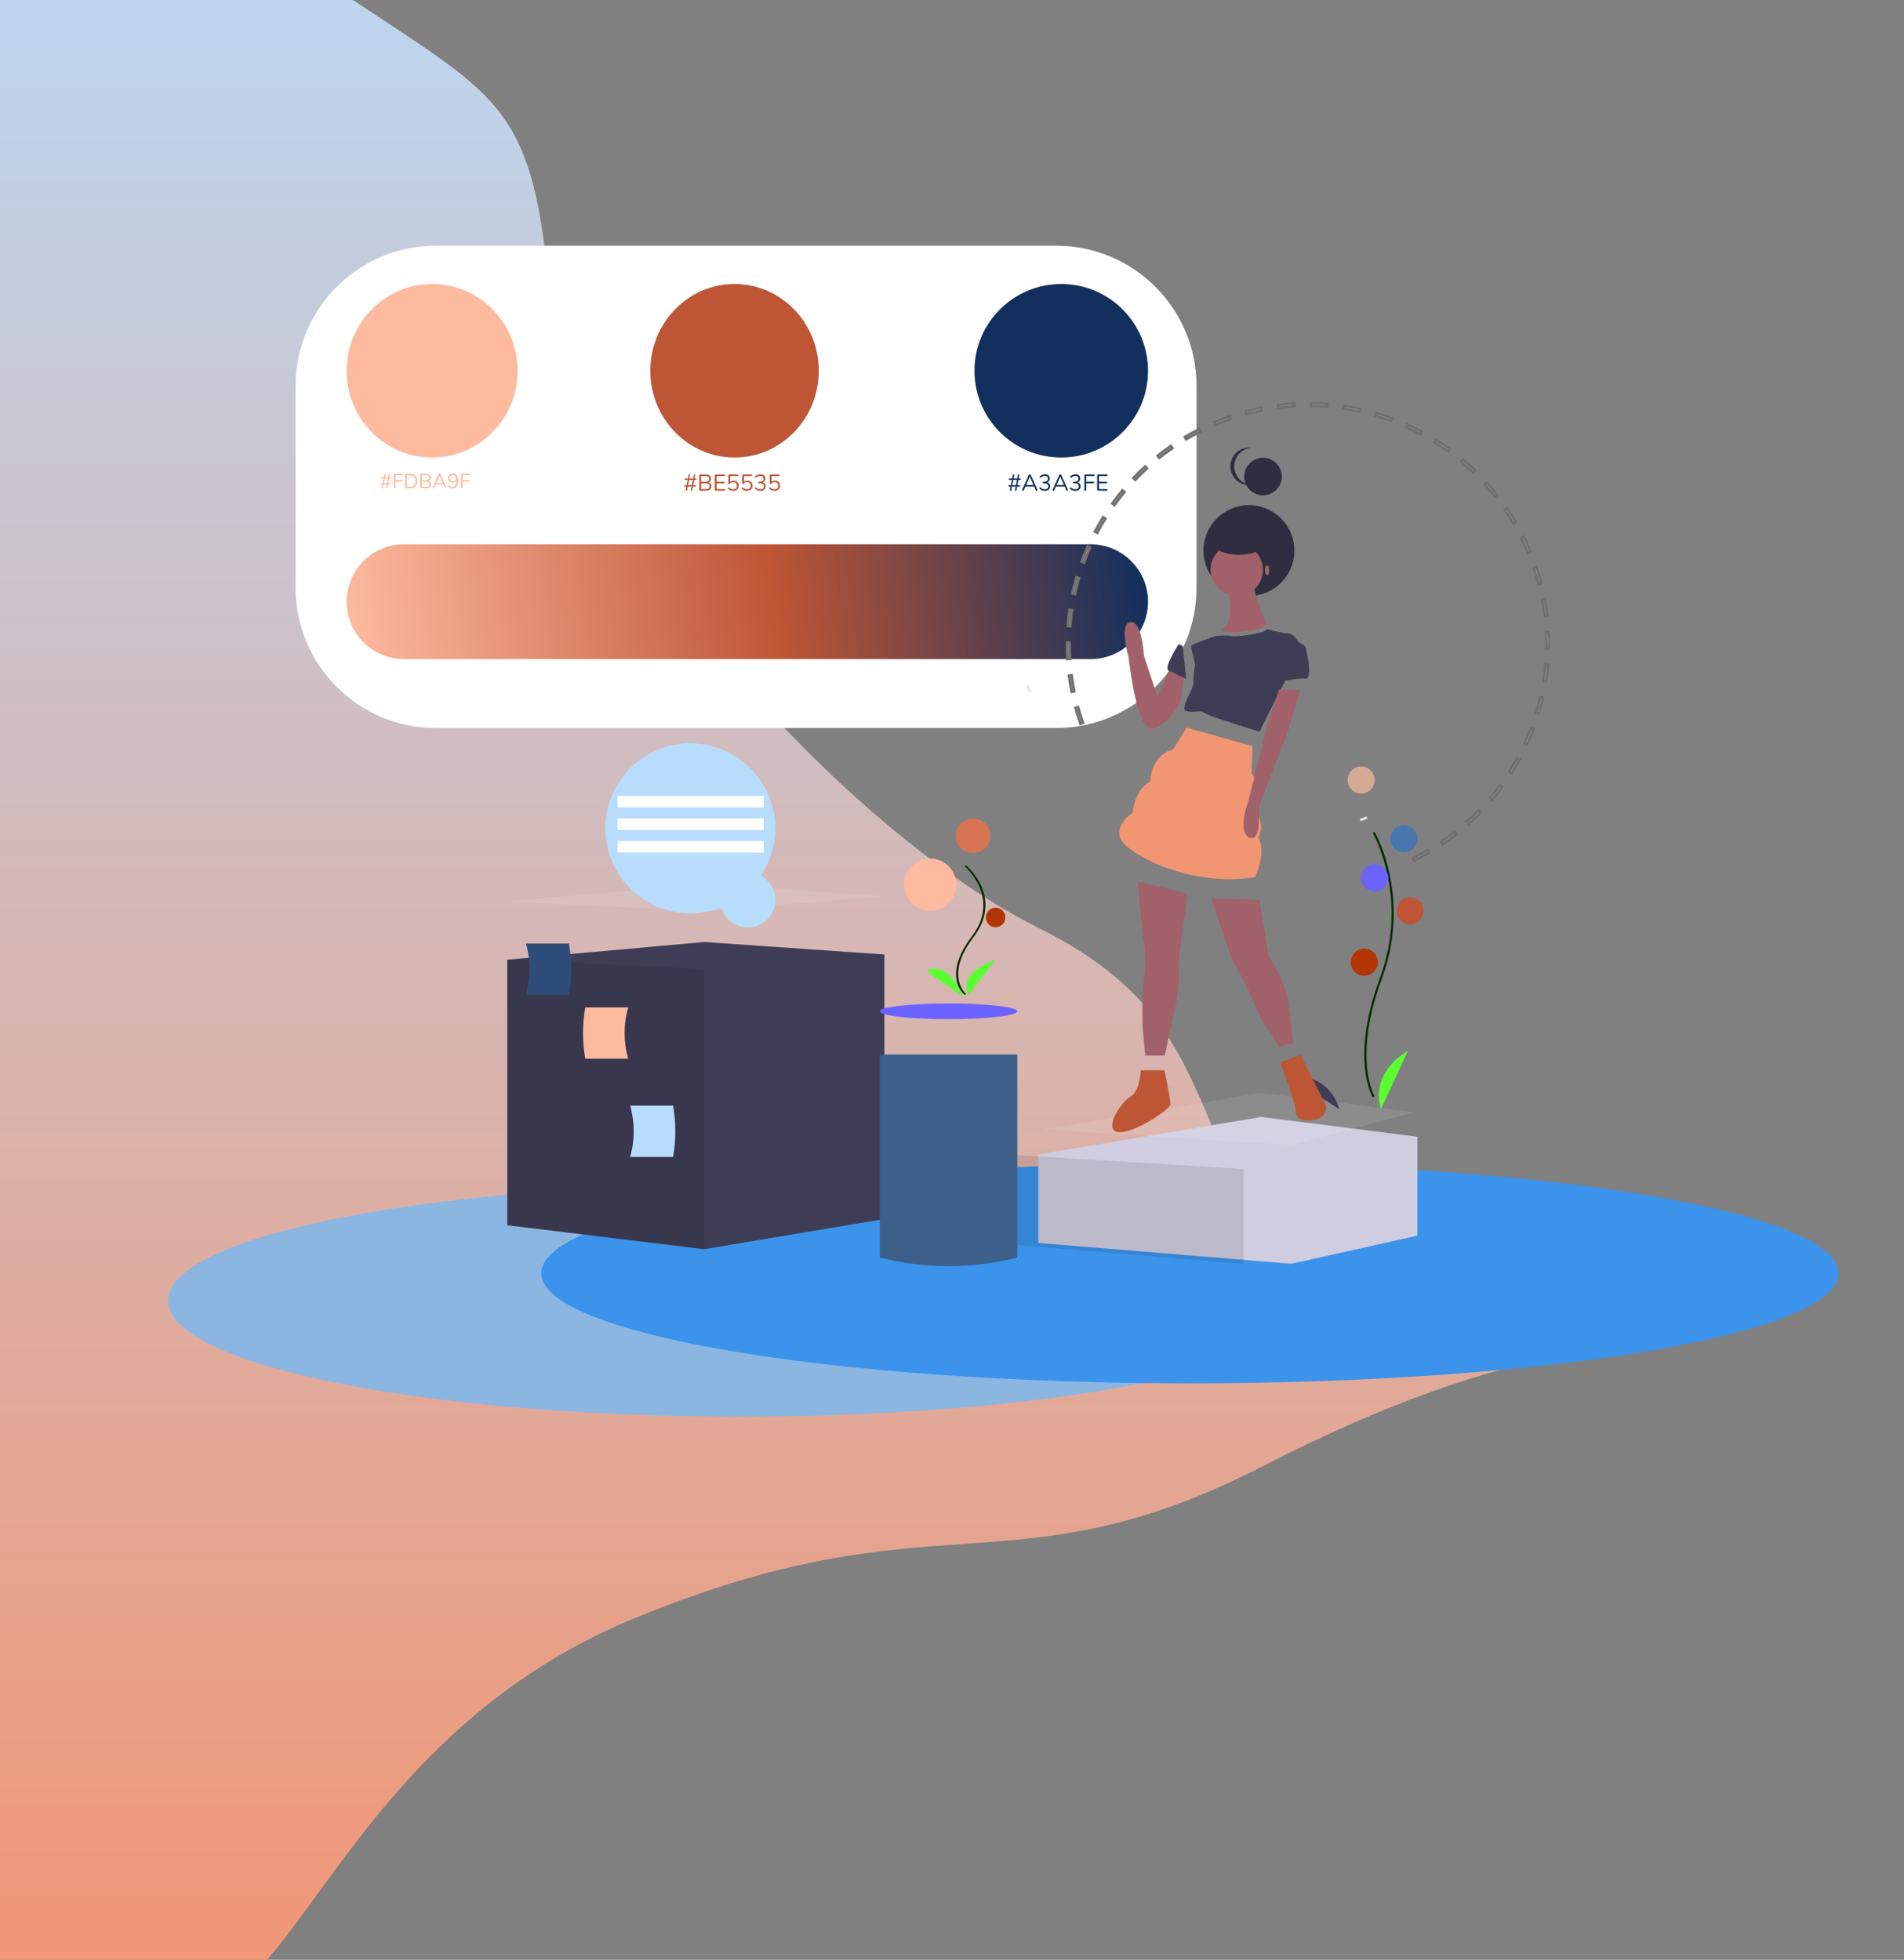 <svg width="746" height="768" viewBox="0 0 746 768" fill="none" xmlns="http://www.w3.org/2000/svg">
<rect x="0" y="0" width="746" height="768" fill="#808080" stroke="none"/>
<g id="intro 1">
<g clip-path="url(#clip0)">
<path id="Vector" d="M-28.59 -82C-17.515 -76.694 32.321 -74.926 111.689 -18.33C191.057 38.266 207.669 31.193 215.053 112.549C222.437 193.905 250.123 209.823 274.118 245.196C298.113 280.569 357.178 338.933 407.018 363.696C456.858 388.459 464.237 416.755 480.849 455.664C497.461 494.573 593.441 514.029 611.899 524.64C630.357 535.251 595.287 522.871 495.615 574.161C395.943 625.451 368.253 584.771 248.276 634.293C128.299 683.815 113.534 802.312 65.544 784.625C17.554 766.938 -34.128 782.856 -28.591 706.806C-23.054 630.756 -28.59 -82 -28.59 -82Z" fill="url(#paint0_linear)"/>
<path id="Vector_2" d="M413.807 96.293H170.807C140.431 96.293 115.807 120.917 115.807 151.293V230.293C115.807 260.669 140.431 285.293 170.807 285.293H413.807C444.183 285.293 468.807 260.669 468.807 230.293V151.293C468.807 120.917 444.183 96.293 413.807 96.293Z" fill="white"/>
<path id="Vector_3" d="M169.307 179.293C187.809 179.293 202.807 164.071 202.807 145.293C202.807 126.515 187.809 111.293 169.307 111.293C150.805 111.293 135.807 126.515 135.807 145.293C135.807 164.071 150.805 179.293 169.307 179.293Z" fill="#FDBA9F"/>
<path id="Vector_4" d="M287.807 179.293C306.032 179.293 320.807 164.071 320.807 145.293C320.807 126.515 306.032 111.293 287.807 111.293C269.582 111.293 254.807 126.515 254.807 145.293C254.807 164.071 269.582 179.293 287.807 179.293Z" fill="#BE5535"/>
<path id="Vector_5" d="M415.807 179.293C434.585 179.293 449.807 164.071 449.807 145.293C449.807 126.515 434.585 111.293 415.807 111.293C397.029 111.293 381.807 126.515 381.807 145.293C381.807 164.071 397.029 179.293 415.807 179.293Z" fill="#132F5D"/>
<path id="Vector_6" d="M427.307 213.293H158.307C145.881 213.293 135.807 223.367 135.807 235.793C135.807 248.219 145.881 258.293 158.307 258.293H427.307C439.733 258.293 449.807 248.219 449.807 235.793C449.807 223.367 439.733 213.293 427.307 213.293Z" fill="url(#paint1_linear)"/>
<path id="#FDBA9F" d="M152.551 187.517L152.191 189.365H152.975C153.044 189.365 153.103 189.389 153.151 189.437C153.204 189.485 153.231 189.544 153.231 189.613C153.231 189.677 153.207 189.73 153.159 189.773C153.111 189.816 153.05 189.837 152.975 189.837H152.103L151.847 191.141C151.836 191.2 151.807 191.248 151.759 191.285C151.716 191.317 151.666 191.333 151.607 191.333C151.532 191.333 151.471 191.309 151.423 191.261C151.375 191.213 151.351 191.154 151.351 191.085C151.351 191.053 151.354 191.029 151.359 191.013L151.591 189.837H150.311L150.055 191.141C150.05 191.194 150.023 191.24 149.975 191.277C149.932 191.314 149.882 191.333 149.823 191.333C149.754 191.333 149.695 191.309 149.647 191.261C149.599 191.213 149.575 191.154 149.575 191.085C149.575 191.053 149.578 191.029 149.583 191.013L149.815 189.837H149.279C149.204 189.837 149.143 189.813 149.095 189.765C149.047 189.717 149.023 189.658 149.023 189.589C149.023 189.525 149.047 189.472 149.095 189.429C149.143 189.386 149.204 189.365 149.279 189.365H149.903L150.263 187.517H149.439C149.37 187.517 149.308 187.493 149.255 187.445C149.207 187.397 149.183 187.338 149.183 187.269C149.183 187.205 149.207 187.152 149.255 187.109C149.303 187.066 149.364 187.045 149.439 187.045H150.351L150.599 185.781C150.61 185.722 150.636 185.677 150.679 185.645C150.727 185.608 150.78 185.589 150.839 185.589C150.914 185.589 150.972 185.613 151.015 185.661C151.063 185.704 151.087 185.762 151.087 185.837C151.087 185.869 151.084 185.893 151.079 185.909L150.855 187.045H152.135L152.383 185.781C152.388 185.728 152.415 185.682 152.463 185.645C152.511 185.608 152.564 185.589 152.623 185.589C152.698 185.589 152.756 185.613 152.799 185.661C152.847 185.704 152.871 185.762 152.871 185.837C152.871 185.869 152.868 185.893 152.863 185.909L152.639 187.045H153.135C153.21 187.045 153.271 187.069 153.319 187.117C153.367 187.165 153.391 187.224 153.391 187.293C153.391 187.357 153.367 187.41 153.319 187.453C153.271 187.496 153.21 187.517 153.135 187.517H152.551ZM152.047 187.517H150.767L150.399 189.365H151.679L152.047 187.517ZM154.628 191.333C154.527 191.333 154.447 191.304 154.388 191.245C154.329 191.181 154.3 191.098 154.3 190.997V185.973C154.3 185.877 154.329 185.8 154.388 185.741C154.452 185.682 154.535 185.653 154.636 185.653H157.548C157.644 185.653 157.719 185.677 157.772 185.725C157.825 185.773 157.852 185.842 157.852 185.933C157.852 186.018 157.825 186.085 157.772 186.133C157.719 186.181 157.644 186.205 157.548 186.205H154.948V188.149H157.388C157.484 188.149 157.559 188.173 157.612 188.221C157.665 188.269 157.692 188.338 157.692 188.429C157.692 188.514 157.665 188.581 157.612 188.629C157.559 188.677 157.484 188.701 157.388 188.701H154.948V190.997C154.948 191.098 154.919 191.181 154.86 191.245C154.807 191.304 154.729 191.333 154.628 191.333ZM159.089 191.293C158.988 191.293 158.905 191.264 158.841 191.205C158.782 191.146 158.753 191.069 158.753 190.973V185.973C158.753 185.877 158.782 185.8 158.841 185.741C158.905 185.682 158.988 185.653 159.089 185.653H160.649C161.55 185.653 162.246 185.898 162.737 186.389C163.233 186.874 163.481 187.568 163.481 188.469C163.481 189.37 163.233 190.066 162.737 190.557C162.241 191.048 161.545 191.293 160.649 191.293H159.089ZM160.609 190.733C162.07 190.733 162.801 189.978 162.801 188.469C162.801 186.965 162.07 186.213 160.609 186.213H159.409V190.733H160.609ZM167.867 188.397C168.192 188.482 168.443 188.642 168.619 188.877C168.8 189.112 168.891 189.405 168.891 189.757C168.891 190.253 168.728 190.634 168.403 190.901C168.078 191.162 167.616 191.293 167.019 191.293H165.003C164.902 191.293 164.819 191.264 164.755 191.205C164.696 191.146 164.667 191.069 164.667 190.973V185.973C164.667 185.877 164.696 185.8 164.755 185.741C164.819 185.682 164.902 185.653 165.003 185.653H166.931C167.512 185.653 167.963 185.781 168.283 186.037C168.603 186.293 168.763 186.656 168.763 187.125C168.763 187.429 168.683 187.69 168.523 187.909C168.368 188.128 168.15 188.29 167.867 188.397ZM165.315 188.157H166.835C167.256 188.157 167.574 188.072 167.787 187.901C168.006 187.73 168.115 187.482 168.115 187.157C168.115 186.517 167.688 186.197 166.835 186.197H165.315V188.157ZM166.955 190.749C167.398 190.749 167.723 190.669 167.931 190.509C168.144 190.344 168.251 190.088 168.251 189.741C168.251 189.048 167.819 188.701 166.955 188.701H165.315V190.749H166.955ZM174.859 190.917C174.88 190.96 174.891 191.005 174.891 191.053C174.891 191.133 174.859 191.2 174.795 191.253C174.736 191.306 174.664 191.333 174.579 191.333C174.446 191.333 174.352 191.269 174.299 191.141L173.731 189.845H170.715L170.139 191.141C170.086 191.269 169.992 191.333 169.859 191.333C169.774 191.333 169.699 191.306 169.635 191.253C169.571 191.194 169.539 191.125 169.539 191.045C169.539 191.002 169.55 190.96 169.571 190.917L171.859 185.829C171.891 185.754 171.939 185.698 172.003 185.661C172.067 185.624 172.136 185.605 172.211 185.605C172.291 185.605 172.363 185.626 172.427 185.669C172.491 185.706 172.539 185.76 172.571 185.829L174.859 190.917ZM173.491 189.301L172.219 186.429L170.955 189.301H173.491ZM177.344 185.589C178.026 185.589 178.552 185.826 178.92 186.301C179.293 186.776 179.48 187.453 179.48 188.333C179.48 188.962 179.394 189.504 179.224 189.957C179.053 190.41 178.805 190.757 178.48 190.997C178.154 191.237 177.768 191.357 177.32 191.357C177.016 191.357 176.712 191.298 176.408 191.181C176.109 191.064 175.853 190.904 175.64 190.701C175.549 190.616 175.504 190.525 175.504 190.429C175.504 190.349 175.525 190.282 175.568 190.229C175.61 190.176 175.661 190.149 175.72 190.149C175.794 190.149 175.872 190.178 175.952 190.237C176.416 190.616 176.866 190.805 177.304 190.805C177.778 190.805 178.149 190.589 178.416 190.157C178.682 189.725 178.816 189.12 178.816 188.341V188.237C178.693 188.536 178.493 188.77 178.216 188.941C177.944 189.112 177.634 189.197 177.288 189.197C176.946 189.197 176.642 189.122 176.376 188.973C176.109 188.824 175.901 188.613 175.752 188.341C175.602 188.069 175.528 187.757 175.528 187.405C175.528 187.058 175.605 186.746 175.76 186.469C175.914 186.192 176.13 185.976 176.408 185.821C176.685 185.666 176.997 185.589 177.344 185.589ZM177.384 188.645C177.752 188.645 178.05 188.53 178.28 188.301C178.514 188.066 178.632 187.765 178.632 187.397C178.632 187.024 178.514 186.722 178.28 186.493C178.05 186.258 177.749 186.141 177.376 186.141C177.013 186.141 176.722 186.256 176.504 186.485C176.285 186.714 176.175 187.018 176.175 187.397C176.175 187.776 176.285 188.08 176.504 188.309C176.728 188.533 177.021 188.645 177.384 188.645ZM180.94 191.333C180.839 191.333 180.759 191.304 180.7 191.245C180.642 191.181 180.612 191.098 180.612 190.997V185.973C180.612 185.877 180.642 185.8 180.7 185.741C180.764 185.682 180.847 185.653 180.948 185.653H183.86C183.956 185.653 184.031 185.677 184.084 185.725C184.138 185.773 184.164 185.842 184.164 185.933C184.164 186.018 184.138 186.085 184.084 186.133C184.031 186.181 183.956 186.205 183.86 186.205H181.26V188.149H183.7C183.796 188.149 183.871 188.173 183.924 188.221C183.978 188.269 184.004 188.338 184.004 188.429C184.004 188.514 183.978 188.581 183.924 188.629C183.871 188.677 183.796 188.701 183.7 188.701H181.26V190.997C181.26 191.098 181.231 191.181 181.172 191.245C181.119 191.304 181.042 191.333 180.94 191.333Z" fill="#FDBA9F"/>
<path id="#BE5535" d="M272.019 188.045L271.614 190.124H272.496C272.574 190.124 272.64 190.151 272.694 190.205C272.754 190.259 272.784 190.325 272.784 190.403C272.784 190.475 272.757 190.535 272.703 190.583C272.649 190.631 272.58 190.655 272.496 190.655H271.515L271.227 192.122C271.215 192.188 271.182 192.242 271.128 192.284C271.08 192.32 271.023 192.338 270.957 192.338C270.873 192.338 270.804 192.311 270.75 192.257C270.696 192.203 270.669 192.137 270.669 192.059C270.669 192.023 270.672 191.996 270.678 191.978L270.939 190.655H269.499L269.211 192.122C269.205 192.182 269.175 192.233 269.121 192.275C269.073 192.317 269.016 192.338 268.95 192.338C268.872 192.338 268.806 192.311 268.752 192.257C268.698 192.203 268.671 192.137 268.671 192.059C268.671 192.023 268.674 191.996 268.68 191.978L268.941 190.655H268.338C268.254 190.655 268.185 190.628 268.131 190.574C268.077 190.52 268.05 190.454 268.05 190.376C268.05 190.304 268.077 190.244 268.131 190.196C268.185 190.148 268.254 190.124 268.338 190.124H269.04L269.445 188.045H268.518C268.44 188.045 268.371 188.018 268.311 187.964C268.257 187.91 268.23 187.844 268.23 187.766C268.23 187.694 268.257 187.634 268.311 187.586C268.365 187.538 268.434 187.514 268.518 187.514H269.544L269.823 186.092C269.835 186.026 269.865 185.975 269.913 185.939C269.967 185.897 270.027 185.876 270.093 185.876C270.177 185.876 270.243 185.903 270.291 185.957C270.345 186.005 270.372 186.071 270.372 186.155C270.372 186.191 270.369 186.218 270.363 186.236L270.111 187.514H271.551L271.83 186.092C271.836 186.032 271.866 185.981 271.92 185.939C271.974 185.897 272.034 185.876 272.1 185.876C272.184 185.876 272.25 185.903 272.298 185.957C272.352 186.005 272.379 186.071 272.379 186.155C272.379 186.191 272.376 186.218 272.37 186.236L272.118 187.514H272.676C272.76 187.514 272.829 187.541 272.883 187.595C272.937 187.649 272.964 187.715 272.964 187.793C272.964 187.865 272.937 187.925 272.883 187.973C272.829 188.021 272.76 188.045 272.676 188.045H272.019ZM271.452 188.045H270.012L269.598 190.124H271.038L271.452 188.045ZM277.586 189.035C277.952 189.131 278.234 189.311 278.432 189.575C278.636 189.839 278.738 190.169 278.738 190.565C278.738 191.123 278.555 191.552 278.189 191.852C277.823 192.146 277.304 192.293 276.632 192.293H274.364C274.25 192.293 274.157 192.26 274.085 192.194C274.019 192.128 273.986 192.041 273.986 191.933V186.308C273.986 186.2 274.019 186.113 274.085 186.047C274.157 185.981 274.25 185.948 274.364 185.948H276.533C277.187 185.948 277.694 186.092 278.054 186.38C278.414 186.668 278.594 187.076 278.594 187.604C278.594 187.946 278.504 188.24 278.324 188.486C278.15 188.732 277.904 188.915 277.586 189.035ZM274.715 188.765H276.425C276.899 188.765 277.256 188.669 277.496 188.477C277.742 188.285 277.865 188.006 277.865 187.64C277.865 186.92 277.385 186.56 276.425 186.56H274.715V188.765ZM276.56 191.681C277.058 191.681 277.424 191.591 277.658 191.411C277.898 191.225 278.018 190.937 278.018 190.547C278.018 189.767 277.532 189.377 276.56 189.377H274.715V191.681H276.56ZM280.429 192.293C280.315 192.293 280.222 192.26 280.15 192.194C280.084 192.128 280.051 192.041 280.051 191.933V186.308C280.051 186.2 280.084 186.113 280.15 186.047C280.222 185.981 280.315 185.948 280.429 185.948H283.795C283.903 185.948 283.987 185.975 284.047 186.029C284.107 186.083 284.137 186.158 284.137 186.254C284.137 186.35 284.107 186.425 284.047 186.479C283.987 186.533 283.903 186.56 283.795 186.56H280.78V188.765H283.615C283.723 188.765 283.807 188.792 283.867 188.846C283.927 188.9 283.957 188.975 283.957 189.071C283.957 189.167 283.927 189.242 283.867 189.296C283.807 189.35 283.723 189.377 283.615 189.377H280.78V191.681H283.795C283.903 191.681 283.987 191.708 284.047 191.762C284.107 191.81 284.137 191.885 284.137 191.987C284.137 192.083 284.107 192.158 284.047 192.212C283.987 192.266 283.903 192.293 283.795 192.293H280.429ZM287.449 188.315C287.851 188.315 288.202 188.399 288.502 188.567C288.808 188.735 289.042 188.972 289.204 189.278C289.372 189.578 289.456 189.926 289.456 190.322C289.456 190.718 289.366 191.072 289.186 191.384C289.006 191.69 288.754 191.93 288.43 192.104C288.112 192.272 287.743 192.356 287.323 192.356C286.951 192.356 286.588 192.29 286.234 192.158C285.88 192.026 285.58 191.846 285.334 191.618C285.238 191.528 285.19 191.426 285.19 191.312C285.19 191.222 285.214 191.147 285.262 191.087C285.31 191.027 285.367 190.997 285.433 190.997C285.517 190.997 285.601 191.03 285.685 191.096C285.949 191.312 286.213 191.474 286.477 191.582C286.741 191.684 287.017 191.735 287.305 191.735C287.749 191.735 288.097 191.609 288.349 191.357C288.601 191.105 288.727 190.763 288.727 190.331C288.727 189.911 288.601 189.572 288.349 189.314C288.097 189.056 287.758 188.927 287.332 188.927C286.786 188.927 286.342 189.137 286 189.557C285.916 189.647 285.814 189.692 285.694 189.692C285.61 189.692 285.538 189.668 285.478 189.62C285.424 189.566 285.397 189.494 285.397 189.404V186.299C285.397 186.197 285.427 186.113 285.487 186.047C285.553 185.981 285.643 185.948 285.757 185.948H288.925C289.033 185.948 289.117 185.975 289.177 186.029C289.243 186.083 289.276 186.158 289.276 186.254C289.276 186.35 289.243 186.425 289.177 186.479C289.117 186.533 289.033 186.56 288.925 186.56H286.126V188.819C286.294 188.657 286.489 188.534 286.711 188.45C286.939 188.36 287.185 188.315 287.449 188.315ZM292.846 188.315C293.248 188.315 293.599 188.399 293.899 188.567C294.205 188.735 294.439 188.972 294.601 189.278C294.769 189.578 294.853 189.926 294.853 190.322C294.853 190.718 294.763 191.072 294.583 191.384C294.403 191.69 294.151 191.93 293.827 192.104C293.509 192.272 293.14 192.356 292.72 192.356C292.348 192.356 291.985 192.29 291.631 192.158C291.277 192.026 290.977 191.846 290.731 191.618C290.635 191.528 290.587 191.426 290.587 191.312C290.587 191.222 290.611 191.147 290.659 191.087C290.707 191.027 290.764 190.997 290.83 190.997C290.914 190.997 290.998 191.03 291.082 191.096C291.346 191.312 291.61 191.474 291.874 191.582C292.138 191.684 292.414 191.735 292.702 191.735C293.146 191.735 293.494 191.609 293.746 191.357C293.998 191.105 294.124 190.763 294.124 190.331C294.124 189.911 293.998 189.572 293.746 189.314C293.494 189.056 293.155 188.927 292.729 188.927C292.183 188.927 291.739 189.137 291.397 189.557C291.313 189.647 291.211 189.692 291.091 189.692C291.007 189.692 290.935 189.668 290.875 189.62C290.821 189.566 290.794 189.494 290.794 189.404V186.299C290.794 186.197 290.824 186.113 290.884 186.047C290.95 185.981 291.04 185.948 291.154 185.948H294.322C294.43 185.948 294.514 185.975 294.574 186.029C294.64 186.083 294.673 186.158 294.673 186.254C294.673 186.35 294.64 186.425 294.574 186.479C294.514 186.533 294.43 186.56 294.322 186.56H291.523V188.819C291.691 188.657 291.886 188.534 292.108 188.45C292.336 188.36 292.582 188.315 292.846 188.315ZM298.845 189.035C299.229 189.143 299.52 189.329 299.718 189.593C299.922 189.857 300.024 190.184 300.024 190.574C300.024 191.126 299.838 191.561 299.466 191.879C299.094 192.197 298.587 192.356 297.945 192.356C297.555 192.356 297.18 192.29 296.82 192.158C296.466 192.026 296.166 191.846 295.92 191.618C295.824 191.528 295.776 191.426 295.776 191.312C295.776 191.222 295.8 191.147 295.848 191.087C295.896 191.027 295.953 190.997 296.019 190.997C296.103 190.997 296.187 191.03 296.271 191.096C296.547 191.318 296.817 191.48 297.081 191.582C297.345 191.684 297.63 191.735 297.936 191.735C298.38 191.735 298.716 191.633 298.944 191.429C299.178 191.225 299.295 190.931 299.295 190.547C299.295 189.773 298.809 189.386 297.837 189.386H297.36C297.264 189.386 297.186 189.356 297.126 189.296C297.072 189.23 297.045 189.155 297.045 189.071C297.045 188.987 297.072 188.915 297.126 188.855C297.186 188.795 297.264 188.765 297.36 188.765H297.693C298.161 188.765 298.521 188.663 298.773 188.459C299.025 188.249 299.151 187.949 299.151 187.559C299.151 187.217 299.049 186.956 298.845 186.776C298.641 186.59 298.353 186.497 297.981 186.497C297.699 186.497 297.426 186.551 297.162 186.659C296.898 186.761 296.634 186.92 296.37 187.136C296.286 187.202 296.202 187.235 296.118 187.235C296.052 187.235 295.995 187.205 295.947 187.145C295.899 187.085 295.875 187.01 295.875 186.92C295.875 186.806 295.923 186.704 296.019 186.614C296.265 186.386 296.562 186.206 296.91 186.074C297.264 185.942 297.627 185.876 297.999 185.876C298.575 185.876 299.031 186.023 299.367 186.317C299.709 186.605 299.88 186.995 299.88 187.487C299.88 187.853 299.787 188.174 299.601 188.45C299.421 188.72 299.169 188.915 298.845 189.035ZM303.639 188.315C304.041 188.315 304.392 188.399 304.692 188.567C304.998 188.735 305.232 188.972 305.394 189.278C305.562 189.578 305.646 189.926 305.646 190.322C305.646 190.718 305.556 191.072 305.376 191.384C305.196 191.69 304.944 191.93 304.62 192.104C304.302 192.272 303.933 192.356 303.513 192.356C303.141 192.356 302.778 192.29 302.424 192.158C302.07 192.026 301.77 191.846 301.524 191.618C301.428 191.528 301.38 191.426 301.38 191.312C301.38 191.222 301.404 191.147 301.452 191.087C301.5 191.027 301.557 190.997 301.623 190.997C301.707 190.997 301.791 191.03 301.875 191.096C302.139 191.312 302.403 191.474 302.667 191.582C302.931 191.684 303.207 191.735 303.495 191.735C303.939 191.735 304.287 191.609 304.539 191.357C304.791 191.105 304.917 190.763 304.917 190.331C304.917 189.911 304.791 189.572 304.539 189.314C304.287 189.056 303.948 188.927 303.522 188.927C302.976 188.927 302.532 189.137 302.19 189.557C302.106 189.647 302.004 189.692 301.884 189.692C301.8 189.692 301.728 189.668 301.668 189.62C301.614 189.566 301.587 189.494 301.587 189.404V186.299C301.587 186.197 301.617 186.113 301.677 186.047C301.743 185.981 301.833 185.948 301.947 185.948H305.115C305.223 185.948 305.307 185.975 305.367 186.029C305.433 186.083 305.466 186.158 305.466 186.254C305.466 186.35 305.433 186.425 305.367 186.479C305.307 186.533 305.223 186.56 305.115 186.56H302.316V188.819C302.484 188.657 302.679 188.534 302.901 188.45C303.129 188.36 303.375 188.315 303.639 188.315Z" fill="#BE5535"/>
<path id="#A3A3FE" d="M399.019 188.045L398.614 190.124H399.496C399.574 190.124 399.64 190.151 399.694 190.205C399.754 190.259 399.784 190.325 399.784 190.403C399.784 190.475 399.757 190.535 399.703 190.583C399.649 190.631 399.58 190.655 399.496 190.655H398.515L398.227 192.122C398.215 192.188 398.182 192.242 398.128 192.284C398.08 192.32 398.023 192.338 397.957 192.338C397.873 192.338 397.804 192.311 397.75 192.257C397.696 192.203 397.669 192.137 397.669 192.059C397.669 192.023 397.672 191.996 397.678 191.978L397.939 190.655H396.499L396.211 192.122C396.205 192.182 396.175 192.233 396.121 192.275C396.073 192.317 396.016 192.338 395.95 192.338C395.872 192.338 395.806 192.311 395.752 192.257C395.698 192.203 395.671 192.137 395.671 192.059C395.671 192.023 395.674 191.996 395.68 191.978L395.941 190.655H395.338C395.254 190.655 395.185 190.628 395.131 190.574C395.077 190.52 395.05 190.454 395.05 190.376C395.05 190.304 395.077 190.244 395.131 190.196C395.185 190.148 395.254 190.124 395.338 190.124H396.04L396.445 188.045H395.518C395.44 188.045 395.371 188.018 395.311 187.964C395.257 187.91 395.23 187.844 395.23 187.766C395.23 187.694 395.257 187.634 395.311 187.586C395.365 187.538 395.434 187.514 395.518 187.514H396.544L396.823 186.092C396.835 186.026 396.865 185.975 396.913 185.939C396.967 185.897 397.027 185.876 397.093 185.876C397.177 185.876 397.243 185.903 397.291 185.957C397.345 186.005 397.372 186.071 397.372 186.155C397.372 186.191 397.369 186.218 397.363 186.236L397.111 187.514H398.551L398.83 186.092C398.836 186.032 398.866 185.981 398.92 185.939C398.974 185.897 399.034 185.876 399.1 185.876C399.184 185.876 399.25 185.903 399.298 185.957C399.352 186.005 399.379 186.071 399.379 186.155C399.379 186.191 399.376 186.218 399.37 186.236L399.118 187.514H399.676C399.76 187.514 399.829 187.541 399.883 187.595C399.937 187.649 399.964 187.715 399.964 187.793C399.964 187.865 399.937 187.925 399.883 187.973C399.829 188.021 399.76 188.045 399.676 188.045H399.019ZM398.452 188.045H397.012L396.598 190.124H398.038L398.452 188.045ZM406.449 191.87C406.473 191.918 406.485 191.969 406.485 192.023C406.485 192.113 406.449 192.188 406.377 192.248C406.311 192.308 406.23 192.338 406.134 192.338C405.984 192.338 405.879 192.266 405.819 192.122L405.18 190.664H401.787L401.139 192.122C401.079 192.266 400.974 192.338 400.824 192.338C400.728 192.338 400.644 192.308 400.572 192.248C400.5 192.182 400.464 192.104 400.464 192.014C400.464 191.966 400.476 191.918 400.5 191.87L403.074 186.146C403.11 186.062 403.164 185.999 403.236 185.957C403.308 185.915 403.386 185.894 403.47 185.894C403.56 185.894 403.641 185.918 403.713 185.966C403.785 186.008 403.839 186.068 403.875 186.146L406.449 191.87ZM404.91 190.052L403.479 186.821L402.057 190.052H404.91ZM410.289 189.035C410.673 189.143 410.964 189.329 411.162 189.593C411.366 189.857 411.468 190.184 411.468 190.574C411.468 191.126 411.282 191.561 410.91 191.879C410.538 192.197 410.031 192.356 409.389 192.356C408.999 192.356 408.624 192.29 408.264 192.158C407.91 192.026 407.61 191.846 407.364 191.618C407.268 191.528 407.22 191.426 407.22 191.312C407.22 191.222 407.244 191.147 407.292 191.087C407.34 191.027 407.397 190.997 407.463 190.997C407.547 190.997 407.631 191.03 407.715 191.096C407.991 191.318 408.261 191.48 408.525 191.582C408.789 191.684 409.074 191.735 409.38 191.735C409.824 191.735 410.16 191.633 410.388 191.429C410.622 191.225 410.739 190.931 410.739 190.547C410.739 189.773 410.253 189.386 409.281 189.386H408.804C408.708 189.386 408.63 189.356 408.57 189.296C408.516 189.23 408.489 189.155 408.489 189.071C408.489 188.987 408.516 188.915 408.57 188.855C408.63 188.795 408.708 188.765 408.804 188.765H409.137C409.605 188.765 409.965 188.663 410.217 188.459C410.469 188.249 410.595 187.949 410.595 187.559C410.595 187.217 410.493 186.956 410.289 186.776C410.085 186.59 409.797 186.497 409.425 186.497C409.143 186.497 408.87 186.551 408.606 186.659C408.342 186.761 408.078 186.92 407.814 187.136C407.73 187.202 407.646 187.235 407.562 187.235C407.496 187.235 407.439 187.205 407.391 187.145C407.343 187.085 407.319 187.01 407.319 186.92C407.319 186.806 407.367 186.704 407.463 186.614C407.709 186.386 408.006 186.206 408.354 186.074C408.708 185.942 409.071 185.876 409.443 185.876C410.019 185.876 410.475 186.023 410.811 186.317C411.153 186.605 411.324 186.995 411.324 187.487C411.324 187.853 411.231 188.174 411.045 188.45C410.865 188.72 410.613 188.915 410.289 189.035ZM418.385 191.87C418.409 191.918 418.421 191.969 418.421 192.023C418.421 192.113 418.385 192.188 418.313 192.248C418.247 192.308 418.166 192.338 418.07 192.338C417.92 192.338 417.815 192.266 417.755 192.122L417.116 190.664H413.723L413.075 192.122C413.015 192.266 412.91 192.338 412.76 192.338C412.664 192.338 412.58 192.308 412.508 192.248C412.436 192.182 412.4 192.104 412.4 192.014C412.4 191.966 412.412 191.918 412.436 191.87L415.01 186.146C415.046 186.062 415.1 185.999 415.172 185.957C415.244 185.915 415.322 185.894 415.406 185.894C415.496 185.894 415.577 185.918 415.649 185.966C415.721 186.008 415.775 186.068 415.811 186.146L418.385 191.87ZM416.846 190.052L415.415 186.821L413.993 190.052H416.846ZM422.224 189.035C422.608 189.143 422.899 189.329 423.097 189.593C423.301 189.857 423.403 190.184 423.403 190.574C423.403 191.126 423.217 191.561 422.845 191.879C422.473 192.197 421.966 192.356 421.324 192.356C420.934 192.356 420.559 192.29 420.199 192.158C419.845 192.026 419.545 191.846 419.299 191.618C419.203 191.528 419.155 191.426 419.155 191.312C419.155 191.222 419.179 191.147 419.227 191.087C419.275 191.027 419.332 190.997 419.398 190.997C419.482 190.997 419.566 191.03 419.65 191.096C419.926 191.318 420.196 191.48 420.46 191.582C420.724 191.684 421.009 191.735 421.315 191.735C421.759 191.735 422.095 191.633 422.323 191.429C422.557 191.225 422.674 190.931 422.674 190.547C422.674 189.773 422.188 189.386 421.216 189.386H420.739C420.643 189.386 420.565 189.356 420.505 189.296C420.451 189.23 420.424 189.155 420.424 189.071C420.424 188.987 420.451 188.915 420.505 188.855C420.565 188.795 420.643 188.765 420.739 188.765H421.072C421.54 188.765 421.9 188.663 422.152 188.459C422.404 188.249 422.53 187.949 422.53 187.559C422.53 187.217 422.428 186.956 422.224 186.776C422.02 186.59 421.732 186.497 421.36 186.497C421.078 186.497 420.805 186.551 420.541 186.659C420.277 186.761 420.013 186.92 419.749 187.136C419.665 187.202 419.581 187.235 419.497 187.235C419.431 187.235 419.374 187.205 419.326 187.145C419.278 187.085 419.254 187.01 419.254 186.92C419.254 186.806 419.302 186.704 419.398 186.614C419.644 186.386 419.941 186.206 420.289 186.074C420.643 185.942 421.006 185.876 421.378 185.876C421.954 185.876 422.41 186.023 422.746 186.317C423.088 186.605 423.259 186.995 423.259 187.487C423.259 187.853 423.166 188.174 422.98 188.45C422.8 188.72 422.548 188.915 422.224 189.035ZM425.227 192.338C425.113 192.338 425.023 192.305 424.957 192.239C424.891 192.167 424.858 192.074 424.858 191.96V186.308C424.858 186.2 424.891 186.113 424.957 186.047C425.029 185.981 425.122 185.948 425.236 185.948H428.512C428.62 185.948 428.704 185.975 428.764 186.029C428.824 186.083 428.854 186.161 428.854 186.263C428.854 186.359 428.824 186.434 428.764 186.488C428.704 186.542 428.62 186.569 428.512 186.569H425.587V188.756H428.332C428.44 188.756 428.524 188.783 428.584 188.837C428.644 188.891 428.674 188.969 428.674 189.071C428.674 189.167 428.644 189.242 428.584 189.296C428.524 189.35 428.44 189.377 428.332 189.377H425.587V191.96C425.587 192.074 425.554 192.167 425.488 192.239C425.428 192.305 425.341 192.338 425.227 192.338ZM430.245 192.293C430.131 192.293 430.038 192.26 429.966 192.194C429.9 192.128 429.867 192.041 429.867 191.933V186.308C429.867 186.2 429.9 186.113 429.966 186.047C430.038 185.981 430.131 185.948 430.245 185.948H433.611C433.719 185.948 433.803 185.975 433.863 186.029C433.923 186.083 433.953 186.158 433.953 186.254C433.953 186.35 433.923 186.425 433.863 186.479C433.803 186.533 433.719 186.56 433.611 186.56H430.596V188.765H433.431C433.539 188.765 433.623 188.792 433.683 188.846C433.743 188.9 433.773 188.975 433.773 189.071C433.773 189.167 433.743 189.242 433.683 189.296C433.623 189.35 433.539 189.377 433.431 189.377H430.596V191.681H433.611C433.719 191.681 433.803 191.708 433.863 191.762C433.923 191.81 433.953 191.885 433.953 191.987C433.953 192.083 433.923 192.158 433.863 192.212C433.803 192.266 433.719 192.293 433.611 192.293H430.245Z" fill="#132F5D"/>
<path id="wave-right" d="M289.926 555.157C413.704 555.157 514.045 534.821 514.045 509.735C514.045 484.649 413.704 464.313 289.926 464.313C166.148 464.313 65.807 484.649 65.807 509.735C65.807 534.821 166.148 555.157 289.926 555.157Z" fill="#8BB6E2"/>
<path id="wave-left" d="M466.223 542.095C606.59 542.095 720.379 522.782 720.379 498.959C720.379 475.136 606.59 455.823 466.223 455.823C325.857 455.823 212.067 475.136 212.067 498.959C212.067 522.782 325.857 542.095 466.223 542.095Z" fill="#3B93EC"/>
<path id="Vector_9" d="M346.499 374.043V477.701L275.899 489.536L198.767 480.151V376.084L275.898 369.146L346.499 374.043Z" fill="#3F3D56"/>
<path id="Vector_10" opacity="0.1" d="M275.898 379.757V489.536L198.767 480.149V376.089L275.898 379.757Z" fill="black"/>
<path id="Vector_11" opacity="0.1" d="M346.499 351.267L275.899 356.98L198.767 353.308L275.898 346.37L346.499 351.267Z" fill="white"/>
<path id="Vector_12" d="M555.346 445.461V484.23L505.966 495.249L406.797 487.087V452.399L408.421 452.126L408.572 452.101L494.131 437.712L554.297 445.331L555.346 445.461Z" fill="#D0CDE1"/>
<path id="Vector_13" opacity="0.1" d="M487.235 458.112V495.249L388.067 487.087V452.4L389.691 452.127L487.235 458.112Z" fill="black"/>
<path id="Vector_14" opacity="0.1" d="M554.296 435.878L505.965 448.664L408.572 442.653L494.13 428.264L554.296 435.878Z" fill="white"/>
<path id="Vector_15" d="M344.727 413.221V492.801C362.397 497.334 380.926 497.334 398.596 492.801V413.221H344.727Z" fill="#3C608A"/>
<path id="Vector_16" d="M371.662 399.372C386.538 399.372 398.597 398.002 398.597 396.311C398.597 394.62 386.538 393.25 371.662 393.25C356.786 393.25 344.727 394.62 344.727 396.311C344.727 398.002 356.786 399.372 371.662 399.372Z" fill="#6C63FF"/>
<path id="Vector_17" opacity="0.1" d="M371.662 399.372C386.538 399.372 398.597 398.002 398.597 396.311C398.597 394.62 386.538 393.25 371.662 393.25C356.786 393.25 344.727 394.62 344.727 396.311C344.727 398.002 356.786 399.372 371.662 399.372Z" fill="#6C63FF"/>
<path id="Vector_18" d="M403.014 268.608C403.379 269.458 403.765 270.318 404.161 271.162L403.312 271.562C402.912 270.708 402.521 269.839 402.152 268.98L403.014 268.608Z" fill="#E6E6E6"/>
<path id="Vector_19" d="M597.961 212.312C598.567 213.603 599.149 214.919 599.691 216.223L598.711 216.63C597.899 214.678 597.002 212.71 596.055 210.807L597.005 210.335C597.332 210.988 597.65 211.647 597.961 212.312ZM593.928 204.64L593.012 205.176C591.936 203.339 590.786 201.519 589.593 199.767L590.47 199.167C591.677 200.942 592.844 202.782 593.928 204.64ZM601.973 222.278C602.663 224.317 603.289 226.402 603.836 228.478L602.81 228.748C602.27 226.698 601.65 224.637 600.968 222.621L601.973 222.278ZM586.644 193.95L585.809 194.606C584.496 192.937 583.109 191.292 581.681 189.717L582.467 189.005C583.91 190.598 585.315 192.261 586.644 193.95ZM605.266 234.787C605.666 236.896 606.003 239.048 606.259 241.187L605.206 241.314C604.952 239.203 604.622 237.076 604.223 234.99L605.266 234.787ZM577.962 184.361L577.227 185.126C575.696 183.654 574.095 182.218 572.47 180.856L573.152 180.043C574.794 181.42 576.413 182.872 577.962 184.361ZM606.812 247.641C606.92 249.792 606.955 251.972 606.912 254.12L605.851 254.1C605.891 251.976 605.857 249.821 605.751 247.694L606.812 247.641ZM568.052 176.065L567.428 176.923C565.709 175.675 563.928 174.47 562.128 173.344L562.691 172.444C564.511 173.584 566.314 174.802 568.052 176.065ZM606.57 260.589C606.382 262.734 606.118 264.896 605.784 267.018L604.736 266.853C605.066 264.753 605.327 262.617 605.513 260.496L606.57 260.589ZM557.095 169.2L556.595 170.136C554.722 169.136 552.795 168.183 550.854 167.311L551.289 166.343C553.244 167.225 555.201 168.186 557.095 169.2ZM604.56 273.377C604.082 275.471 603.526 277.577 602.906 279.636L601.891 279.331C602.504 277.295 603.054 275.213 603.527 273.142L604.56 273.377ZM545.301 163.888L544.932 164.883C542.939 164.145 540.896 163.465 538.858 162.864L539.158 161.846C541.22 162.454 543.286 163.141 545.301 163.888ZM600.83 285.767C600.071 287.779 599.23 289.789 598.341 291.742L597.376 291.301C598.259 289.37 599.087 287.382 599.837 285.393L600.83 285.767ZM532.889 160.231L532.658 161.266C530.586 160.805 528.468 160.41 526.365 160.092L526.524 159.043C528.651 159.361 530.793 159.761 532.889 160.231ZM595.452 297.531C594.427 299.42 593.325 301.297 592.175 303.109L591.275 302.541C592.412 300.749 593.503 298.893 594.516 297.025L595.452 297.531ZM520.09 158.29L520.004 159.347C517.884 159.173 515.731 159.071 513.604 159.047L513.618 157.986C515.769 158.011 517.944 158.114 520.09 158.29ZM588.524 308.449C587.252 310.179 585.904 311.887 584.517 313.524L583.707 312.838C585.078 311.219 586.407 309.53 587.669 307.82L588.524 308.449ZM507.144 158.123L507.204 159.182C505.08 159.302 502.932 159.497 500.821 159.762L500.689 158.709C502.821 158.441 504.993 158.243 507.144 158.123ZM580.173 318.311C578.673 319.852 577.103 321.36 575.503 322.793L574.795 322.002C576.377 320.586 577.93 319.095 579.412 317.572L580.173 318.311ZM494.295 159.74L494.5 160.782C492.415 161.192 490.318 161.682 488.268 162.233L487.992 161.209C490.065 160.65 492.186 160.156 494.295 159.74ZM570.535 326.94C568.835 328.259 567.076 329.54 565.293 330.74L564.701 329.859C566.464 328.673 568.208 327.411 569.884 326.106L570.535 326.94ZM481.805 163.106L482.15 164.106C480.144 164.797 478.134 165.568 476.175 166.396L475.762 165.419C477.744 164.584 479.776 163.805 481.805 163.106ZM559.805 334.161C557.947 335.234 556.026 336.261 554.095 337.206L553.628 336.253C555.539 335.316 557.438 334.303 559.275 333.242L559.805 334.161ZM470.368 169.09C468.468 170.048 466.58 171.082 464.755 172.163L464.214 171.25C466.06 170.156 467.969 169.11 469.89 168.141L470.368 169.09ZM459.368 175.612C457.617 176.82 455.887 178.102 454.228 179.424L453.567 178.594C455.245 177.258 456.994 175.961 458.767 174.739L459.368 175.612ZM449.368 183.581C447.803 185.015 446.268 186.521 444.806 188.058L444.03 187.331C445.509 185.776 447.061 184.253 448.644 182.803L449.368 183.581ZM440.568 192.841C439.213 194.478 437.899 196.183 436.663 197.905L435.801 197.286C437.052 195.543 438.381 193.82 439.751 192.164L440.568 192.841ZM433.1 203.231C431.981 205.04 430.912 206.909 429.922 208.783L428.984 208.288C429.984 206.388 431.066 204.502 432.198 202.672L433.1 203.231ZM427.129 214.542C426.268 216.484 425.462 218.48 424.734 220.477L423.734 220.114C424.47 218.095 425.284 216.075 426.155 214.114L427.129 214.542ZM422.75 226.562C422.16 228.606 421.633 230.695 421.184 232.77L420.147 232.546C420.601 230.446 421.134 228.335 421.73 226.268L422.75 226.562ZM420.044 239.065C419.738 241.172 419.501 243.313 419.344 245.43L418.286 245.35C418.449 243.209 418.686 241.044 418.999 238.913L420.044 239.065ZM419.073 251.829C419.057 253.957 419.116 256.111 419.248 258.229L418.189 258.294C418.056 256.149 417.997 253.97 418.012 251.818L419.073 251.829ZM419.864 264.609C420.142 266.715 420.496 268.839 420.918 270.921L419.878 271.132C419.451 269.026 419.092 266.878 418.811 264.748L419.864 264.609ZM422.406 277.145C422.97 279.191 423.613 281.245 424.317 283.252L423.317 283.603C422.605 281.574 421.955 279.496 421.384 277.427L422.406 277.145Z" fill="#E6E6E6" stroke="#707070"/>
<path id="Vector_20" d="M535.376 319.944L535.73 320.813C534.853 321.171 533.965 321.513 533.091 321.837L532.767 320.957C533.63 320.639 534.508 320.298 535.376 319.944Z" fill="#E6E6E6"/>
<path id="Vector_21" d="M364.449 356.847C370.083 356.847 374.651 352.279 374.651 346.645C374.651 341.011 370.083 336.443 364.449 336.443C358.815 336.443 354.247 341.011 354.247 346.645C354.247 352.279 358.815 356.847 364.449 356.847Z" fill="#FDBA9F"/>
<path id="Vector_22" d="M390.079 363.378C392.198 363.378 393.915 361.661 393.915 359.542C393.915 357.423 392.198 355.706 390.079 355.706C387.96 355.706 386.243 357.423 386.243 359.542C386.243 361.661 387.96 363.378 390.079 363.378Z" fill="#B33404"/>
<path id="Vector_23" d="M381.263 334.32C385.004 334.32 388.037 331.287 388.037 327.546C388.037 323.805 385.004 320.772 381.263 320.772C377.522 320.772 374.489 323.805 374.489 327.546C374.489 331.287 377.522 334.32 381.263 334.32Z" fill="#D87453"/>
<path id="Vector_24" d="M206.063 389.852H222.919C224.07 383.201 224.07 376.403 222.919 369.752H206.063C207.962 376.317 207.962 383.287 206.063 389.852Z" fill="#2D4D78"/>
<path id="Vector_25" d="M246.156 414.888H229.3C228.149 408.237 228.149 401.439 229.3 394.788H246.156C244.257 401.353 244.257 408.323 246.156 414.888Z" fill="#FDBA9F"/>
<path id="Vector_26" d="M246.877 453.38H263.733C264.883 446.729 264.883 439.931 263.733 433.28H246.877C248.776 439.845 248.776 446.815 246.877 453.38Z" fill="#B8DCFB"/>
<path id="Vector_27" d="M298.089 343.198C302.535 336.589 304.466 328.605 303.53 320.695C302.595 312.784 298.856 305.471 292.991 300.081C287.126 294.691 279.524 291.581 271.563 291.315C263.602 291.05 255.809 293.646 249.598 298.633C243.387 303.62 239.168 310.668 237.708 318.498C236.247 326.328 237.641 334.423 241.636 341.314C245.632 348.205 251.965 353.436 259.486 356.058C267.008 358.68 275.22 358.52 282.634 355.607C283.115 357.323 284.013 358.892 285.249 360.176C286.485 361.459 288.02 362.416 289.717 362.96C291.413 363.505 293.218 363.62 294.97 363.296C296.722 362.972 298.366 362.218 299.756 361.103C301.145 359.987 302.236 358.545 302.931 356.904C303.626 355.263 303.903 353.476 303.738 351.702C303.573 349.928 302.971 348.223 301.985 346.739C300.999 345.254 299.66 344.038 298.089 343.198Z" fill="#B8DCFB"/>
<path id="Vector_28" d="M299.29 311.887H241.938V316.415H299.29V311.887Z" fill="white"/>
<path id="Vector_29" d="M299.29 320.72H241.938V325.248H299.29V320.72Z" fill="white"/>
<path id="Vector_30" d="M299.29 329.554H241.938V334.082H299.29V329.554Z" fill="white"/>
<path id="Vector_31" d="M537.857 430.048C537.763 429.895 535.557 426.208 534.789 418.548C534.089 411.523 534.538 399.683 540.679 383.166C552.312 351.877 537.998 326.631 537.852 326.379L538.558 325.969C541.314 331.243 543.305 336.883 544.471 342.719C547.354 356.308 546.304 370.437 541.445 383.45C529.832 414.686 538.466 429.473 538.554 429.619L537.857 430.048Z" fill="#072C01"/>
<path id="Vector_32" d="M377.899 389.852C376.289 388.373 375.211 386.405 374.831 384.252C374.131 380.831 374.58 375.065 380.721 367.021C392.354 351.783 378.04 339.488 377.894 339.366L378.6 339.166C381.111 341.449 383.124 344.225 384.513 347.321C387.396 353.939 386.346 360.821 381.487 367.157C369.874 382.369 378.508 389.57 378.596 389.641L377.899 389.852Z" fill="#072C01"/>
<path id="Vector_33" d="M533.308 310.991C536.238 310.991 538.613 308.616 538.613 305.686C538.613 302.756 536.238 300.381 533.308 300.381C530.378 300.381 528.003 302.756 528.003 305.686C528.003 308.616 530.378 310.991 533.308 310.991Z" fill="#D5AA94"/>
<path id="Vector_34" d="M550.04 333.986C552.97 333.986 555.345 331.611 555.345 328.681C555.345 325.751 552.97 323.376 550.04 323.376C547.11 323.376 544.735 325.751 544.735 328.681C544.735 331.611 547.11 333.986 550.04 333.986Z" fill="#4976AF"/>
<path id="Vector_35" d="M538.613 349.316C541.543 349.316 543.918 346.941 543.918 344.011C543.918 341.081 541.543 338.706 538.613 338.706C535.683 338.706 533.308 341.081 533.308 344.011C533.308 346.941 535.683 349.316 538.613 349.316Z" fill="#6C63FF"/>
<path id="Vector_36" d="M552.489 362.25C555.419 362.25 557.794 359.875 557.794 356.945C557.794 354.015 555.419 351.64 552.489 351.64C549.559 351.64 547.184 354.015 547.184 356.945C547.184 359.875 549.559 362.25 552.489 362.25Z" fill="#BE5535"/>
<path id="Vector_37" d="M534.532 382.371C537.462 382.371 539.837 379.996 539.837 377.066C539.837 374.136 537.462 371.761 534.532 371.761C531.602 371.761 529.227 374.136 529.227 377.066C529.227 379.996 531.602 382.371 534.532 382.371Z" fill="#B33404"/>
<path id="Vector_38" d="M541.062 434.609C541.062 434.609 535.757 421.55 551.673 411.755L541.062 434.609Z" fill="#59FF31"/>
<path id="Vector_39" d="M379.466 389.843C379.466 389.843 374.16 381.981 390.079 376.084L379.466 389.843Z" fill="#59FF31"/>
<path id="Vector_40" d="M363.028 380.632C363.028 380.632 370.599 374.922 377.324 390.51L363.028 380.632Z" fill="#59FF31"/>
<path id="Vector_41" d="M524.717 434.677C524.717 434.677 522.303 420.79 503.617 420.909L524.717 434.677Z" fill="#3F3D56"/>
<path id="Vector_42" d="M489.336 233.576C499.176 233.576 507.152 225.6 507.152 215.76C507.152 205.921 499.176 197.944 489.336 197.944C479.497 197.944 471.52 205.921 471.52 215.76C471.52 225.6 479.497 233.576 489.336 233.576Z" fill="#2F2E41"/>
<path id="Vector_43" d="M458.462 261.668L453.495 272.926L448.195 257.033C448.195 257.033 447.533 243.126 442.895 243.788C438.257 244.45 442.233 257.695 442.233 257.695C442.233 257.695 445.213 287.164 451.833 285.509C458.453 283.854 462.768 274.25 462.768 274.25L463.927 264.098L458.462 261.668Z" fill="#A0616A"/>
<path id="Vector_44" d="M481.541 233.107C481.541 233.107 483.528 244.034 479.223 246.352C474.918 248.67 495.779 248.008 496.11 244.365C496.11 244.365 491.474 233.107 491.474 230.458L481.541 233.107Z" fill="#A0616A"/>
<path id="Vector_45" d="M445.743 345.46C445.743 345.46 447.398 364.334 448.061 368.307C448.499 371.6 448.72 374.918 448.723 378.24C447.733 386.589 447.401 395.004 447.73 403.405L448.723 413.67H456.338L456.629 412.304L459.65 398.104C459.65 398.104 462.961 386.515 461.637 377.904L465.279 350.09L445.743 345.46Z" fill="#A0616A"/>
<path id="Vector_46" d="M474.589 352.046C474.589 352.046 482.536 376.88 484.522 379.529C486.297 382.269 487.847 385.148 489.158 388.138C489.158 388.138 494.787 402.045 497.767 404.363L501.078 410.323L506.707 408.667L505.051 395.422C504.282 387.992 501.538 380.904 497.104 374.893L493.462 352.708L474.589 352.046Z" fill="#A0616A"/>
<path id="Vector_47" d="M494.806 247.625C494.806 247.625 485.006 250.187 481.295 249.072C479.615 248.998 477.931 249.068 476.263 249.281C474.939 249.612 466.663 252.592 466.663 253.254C466.663 253.916 468.319 260.539 468.319 260.539C467.777 262.702 467.554 264.933 467.657 267.161C467.988 269.81 461.697 278.088 465.008 278.75C468.319 279.412 470.308 278.088 471.961 279.412C473.614 280.736 493.484 286.696 493.484 286.696L510.04 253.916C510.04 253.916 507.391 248.287 505.073 248.287C502.755 248.287 496.573 246.593 496.573 246.593L494.806 247.625Z" fill="#3F3D56"/>
<path id="Vector_48" d="M463.427 253.133L461.771 252.471C461.771 252.471 455.811 261.742 457.798 262.736C459.785 263.73 464.751 266.047 464.751 266.047L463.427 253.133Z" fill="#3F3D56"/>
<path id="Vector_49" d="M464.906 285.119L459.606 293.728C459.606 293.728 451.328 295.052 450.666 306.31C450.666 306.31 445.037 308.297 443.713 318.561C443.713 318.561 435.435 323.861 439.739 329.819C444.043 335.777 467.222 347.699 491.724 343.726C491.724 343.726 496.36 334.455 493.048 328.164C493.048 328.164 496.6 321.484 490.519 316.877C491.99 314.857 492.772 312.417 492.751 309.918C492.729 307.419 491.905 304.994 490.399 302.999L490.73 292.399L464.906 285.119Z" fill="#F19573"/>
<path id="Vector_50" d="M456.246 419.42H446.974C446.974 419.42 446.643 427.698 443.001 429.685C439.359 431.672 432.401 442.267 437.701 443.592C443.001 444.917 458.561 434.983 458.561 432.665C458.561 430.347 456.246 419.42 456.246 419.42Z" fill="#BE5535"/>
<path id="Vector_51" d="M509.598 413.364L501.651 416.344C501.651 416.344 507.611 432.569 507.611 434.887C507.611 437.205 508.604 439.854 514.564 438.86C520.524 437.866 519.531 433.231 519.531 433.231L509.598 413.364Z" fill="#BE5535"/>
<path id="Vector_52" d="M484.57 233.572C490.239 233.572 494.835 228.976 494.835 223.307C494.835 217.638 490.239 213.042 484.57 213.042C478.901 213.042 474.305 217.638 474.305 223.307C474.305 228.976 478.901 233.572 484.57 233.572Z" fill="#A0616A"/>
<path id="Vector_53" d="M509.388 270.235C509.388 270.235 504.752 286.791 504.088 288.115L493.161 316.26C493.161 316.26 494.486 330.498 489.519 328.18C484.552 325.862 489.188 313.611 489.188 313.611L496.804 283.479L501.111 270.235H509.388Z" fill="#A0616A"/>
<path id="Vector_54" d="M507.504 250.684L511.477 253.333C511.477 253.333 514.788 266.247 511.477 265.915C508.166 265.583 500.55 267.571 500.219 266.908C499.888 266.245 507.504 250.684 507.504 250.684Z" fill="#3F3D56"/>
<path id="Vector_55" d="M494.857 194.123C498.928 194.123 502.229 190.823 502.229 186.751C502.229 182.68 498.928 179.379 494.857 179.379C490.786 179.379 487.485 182.68 487.485 186.751C487.485 190.823 490.786 194.123 494.857 194.123Z" fill="#2F2E41"/>
<path id="Vector_56" d="M483.617 182.758C483.617 180.937 484.292 179.179 485.51 177.826C486.729 176.472 488.406 175.617 490.217 175.426C489.962 175.4 489.706 175.386 489.449 175.386C487.494 175.386 485.619 176.163 484.236 177.545C482.854 178.928 482.077 180.803 482.077 182.758C482.077 184.713 482.854 186.588 484.236 187.971C485.619 189.353 487.494 190.13 489.449 190.13C489.706 190.13 489.962 190.117 490.217 190.09C488.406 189.899 486.729 189.044 485.51 187.69C484.292 186.337 483.617 184.58 483.617 182.758Z" fill="#2F2E41"/>
<path id="Vector_57" d="M485.385 217.437C492.171 217.437 497.672 214.136 497.672 210.065C497.672 205.994 492.171 202.693 485.385 202.693C478.599 202.693 473.098 205.994 473.098 210.065C473.098 214.136 478.599 217.437 485.385 217.437Z" fill="#2F2E41"/>
<path id="Vector_58" d="M496.456 225.49C496.913 225.49 497.284 224.6 497.284 223.503C497.284 222.406 496.913 221.516 496.456 221.516C495.999 221.516 495.628 222.406 495.628 223.503C495.628 224.6 495.999 225.49 496.456 225.49Z" fill="#A0616A"/>
</g>
</g>
<defs>
<linearGradient id="paint0_linear" x1="293.809" y1="-82" x2="293.809" y2="786.409" gradientUnits="userSpaceOnUse">
<stop stop-color="#B8DCFB"/>
<stop offset="1" stop-color="#F19573"/>
</linearGradient>
<linearGradient id="paint1_linear" x1="135.807" y1="241.688" x2="443.932" y2="198.688" gradientUnits="userSpaceOnUse">
<stop stop-color="#FDBA9F"/>
<stop offset="0.54" stop-color="#BE5535"/>
<stop offset="1" stop-color="#132F5D"/>
</linearGradient>
<clipPath id="clip0">
<rect width="746" height="768" fill="white"/>
</clipPath>
</defs>
</svg>
